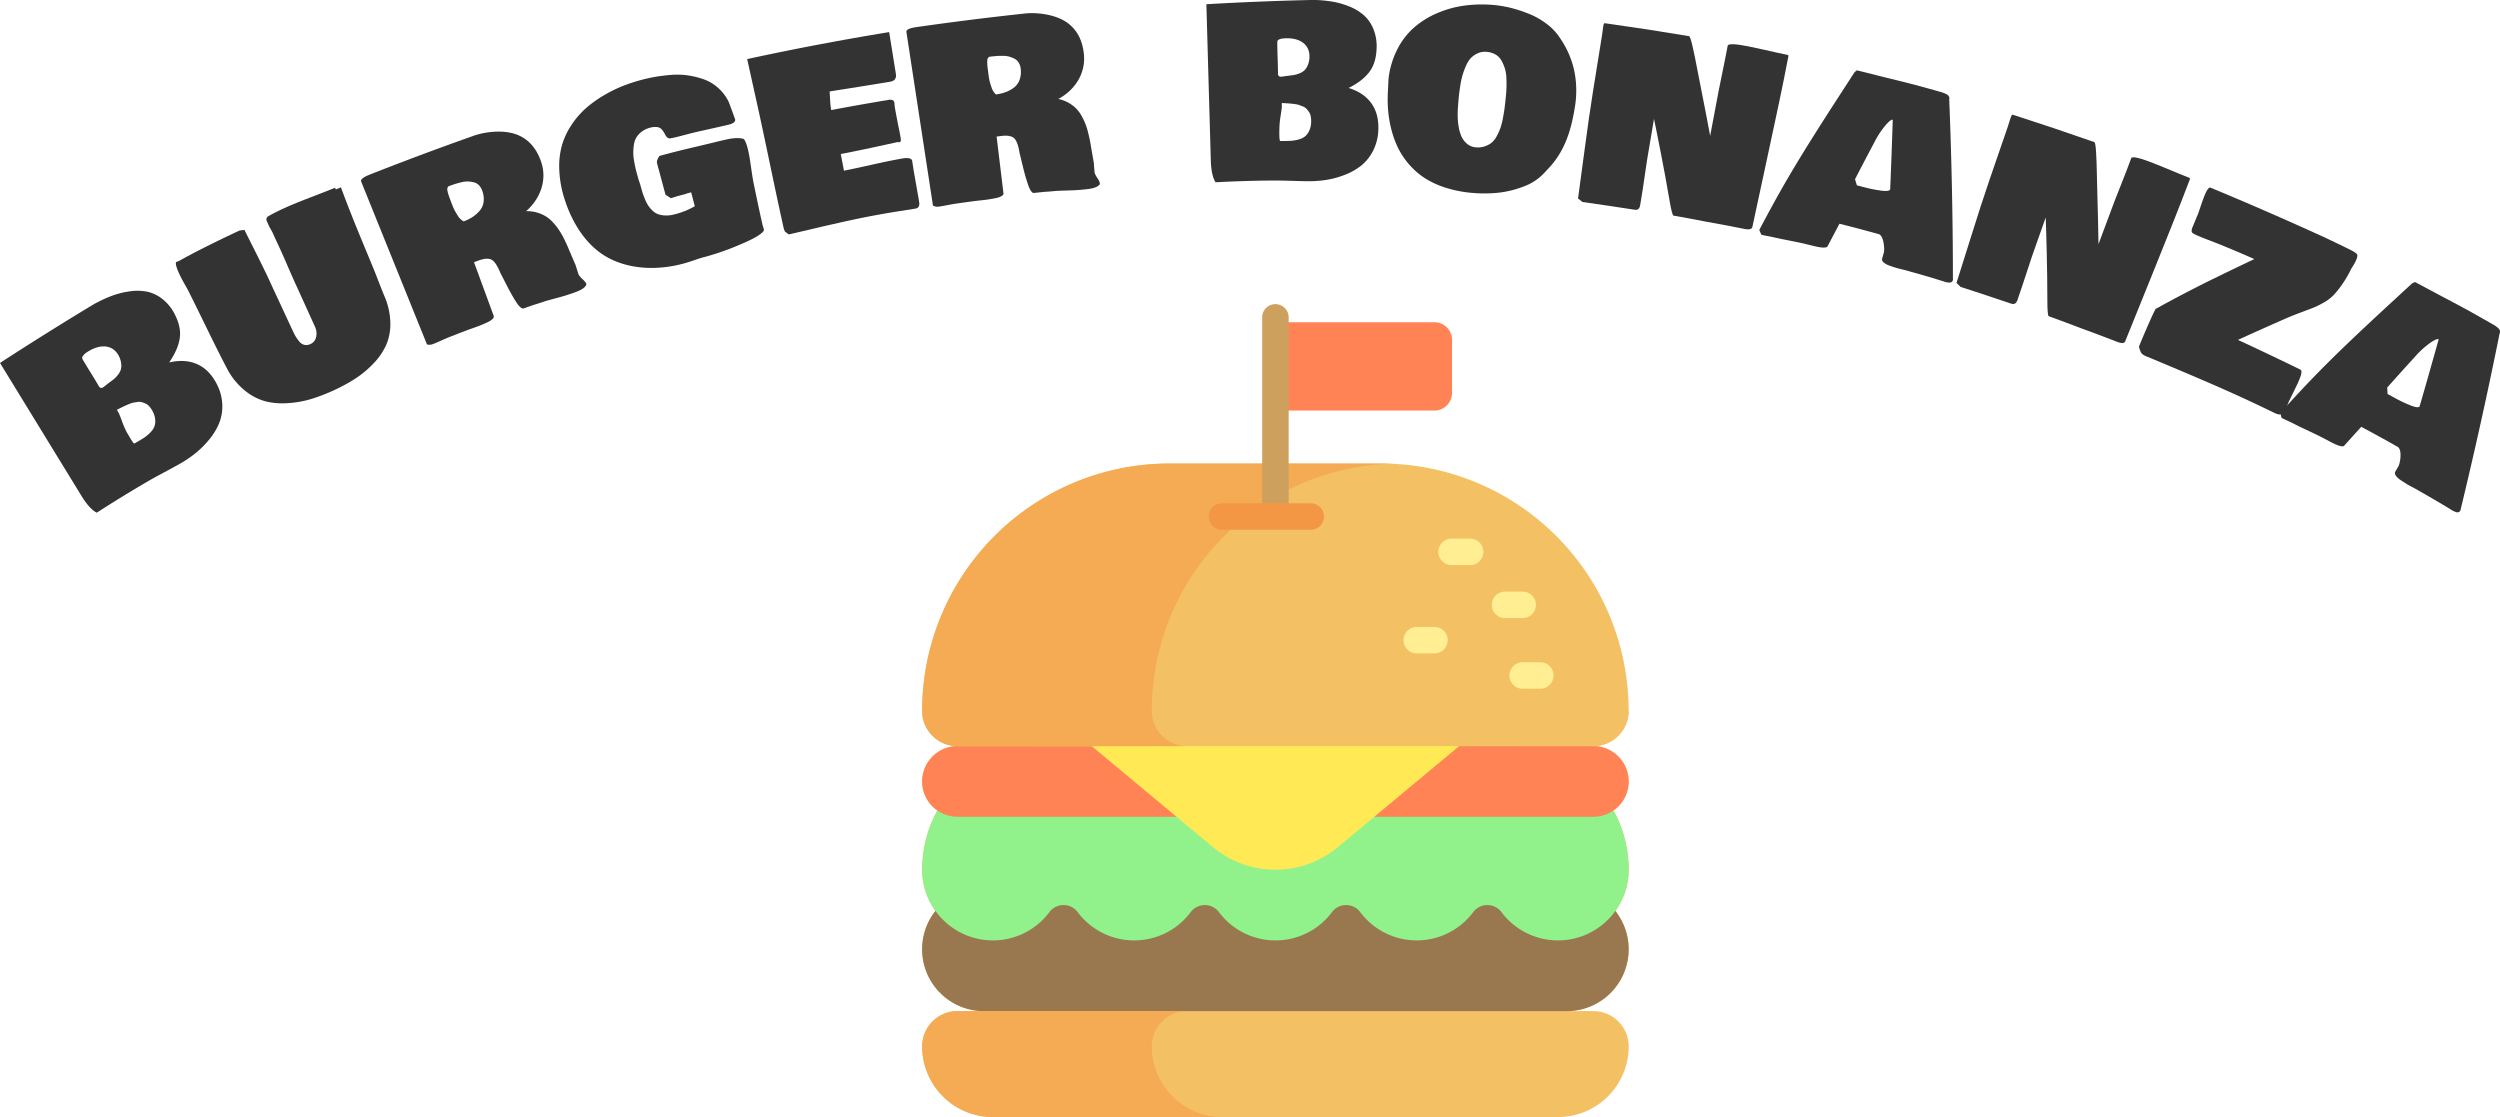 <svg id="Layer_1" data-name="Layer 1" xmlns="http://www.w3.org/2000/svg" viewBox="0 0 1575.52 703.96"><defs><style>.cls-1{fill:#f4c064;}.cls-2{fill:#99774f;}.cls-3{fill:#91f18b;}.cls-4{fill:#ff8355;}.cls-5{fill:#ffe954;}.cls-6{fill:#f4ab53;}.cls-7{fill:#ffee92;}.cls-8{fill:#cea05d;}.cls-9{fill:#f49744;}.cls-10{fill:#333;}</style></defs><title>burger</title><path class="cls-1" d="M730.26,469.26h0A22.25,22.25,0,0,1,743,509.78a77.49,77.49,0,0,1,9.55,37.39,44.33,44.33,0,0,1-8.37,26,38.95,38.95,0,0,1-30.58,63.07h16.69a22.25,22.25,0,0,1,22.26,22.26A44.52,44.52,0,0,1,708,703H351.83a44.53,44.53,0,0,1-44.53-44.52,22.26,22.26,0,0,1,22.27-22.26h16.69a38.94,38.94,0,0,1-30.58-63.07,44.27,44.27,0,0,1-8.38-26,77.6,77.6,0,0,1,9.55-37.39,22.25,22.25,0,0,1,12.72-40.52h0A22.27,22.27,0,0,1,307.3,447H752.52A22.26,22.26,0,0,1,730.26,469.26Z" transform="translate(273.86 0.96)"/><path class="cls-2" d="M752.52,597.26h0a39,39,0,0,1-38.95,39H346.26a39,39,0,0,1-39-39h0a39,39,0,0,1,39-39H713.57A39,39,0,0,1,752.52,597.26Z" transform="translate(273.86 0.96)"/><path class="cls-3" d="M752.52,547.17h0A44.53,44.53,0,0,1,708,591.7h0a44.45,44.45,0,0,1-35.66-17.88,11,11,0,0,0-8.86-4.39h0a11.06,11.06,0,0,0-8.87,4.39A44.42,44.42,0,0,1,619,591.7h0a44.44,44.44,0,0,1-35.66-17.88,11,11,0,0,0-8.87-4.39h0a11,11,0,0,0-8.86,4.39,44.44,44.44,0,0,1-35.66,17.88h0a44.42,44.42,0,0,1-35.65-17.88,11.06,11.06,0,0,0-8.87-4.39h0a11,11,0,0,0-8.86,4.39,44.45,44.45,0,0,1-35.66,17.88h0a44.45,44.45,0,0,1-35.66-17.88,11,11,0,0,0-8.86-4.39h0a11.06,11.06,0,0,0-8.87,4.39,44.42,44.42,0,0,1-35.65,17.88h0a44.53,44.53,0,0,1-44.53-44.53h0a77.92,77.92,0,0,1,77.92-77.91H674.61A77.91,77.91,0,0,1,752.52,547.17Z" transform="translate(273.86 0.96)"/><path class="cls-4" d="M752.52,491.52h0a22.25,22.25,0,0,1-22.26,22.26H329.57a22.26,22.26,0,0,1-22.27-22.26h0a22.27,22.27,0,0,1,22.27-22.26H730.26A22.26,22.26,0,0,1,752.52,491.52Z" transform="translate(273.86 0.96)"/><path class="cls-5" d="M529.91,547.17h0a61.48,61.48,0,0,1-39.36-14.25l-116.46-97H685.74l-116.47,97A61.44,61.44,0,0,1,529.91,547.17Z" transform="translate(273.86 0.96)"/><path class="cls-1" d="M730.26,469.26H329.57A22.27,22.27,0,0,1,307.3,447h0A155.83,155.83,0,0,1,463.13,291.17H596.7A155.82,155.82,0,0,1,752.52,447h0A22.26,22.26,0,0,1,730.26,469.26Z" transform="translate(273.86 0.96)"/><path class="cls-6" d="M496.52,703H351.83a44.53,44.53,0,0,1-44.53-44.52h0a22.26,22.26,0,0,1,22.27-22.26H474.26A22.26,22.26,0,0,0,452,658.48h0A44.52,44.52,0,0,0,496.52,703ZM463.13,291.17A155.83,155.83,0,0,0,307.3,447h0a22.27,22.27,0,0,0,22.27,22.26H474.26A22.26,22.26,0,0,1,452,447h0A155.83,155.83,0,0,1,607.83,291.17Z" transform="translate(273.86 0.96)"/><path class="cls-7" d="M705.22,424.74a8.35,8.35,0,0,1-8.35,8.35H685.74a8.35,8.35,0,0,1,0-16.7h11.13A8.35,8.35,0,0,1,705.22,424.74Zm-52.87-86.26H641.22a8.35,8.35,0,1,0,0,16.69h11.13a8.35,8.35,0,1,0,0-16.69Zm41.74,41.74a8.35,8.35,0,0,0-8.35-8.35H674.61a8.35,8.35,0,0,0,0,16.7h11.13A8.35,8.35,0,0,0,694.09,380.22Zm-64,13.91H619a8.35,8.35,0,0,0,0,16.7h11.13a8.35,8.35,0,0,0,0-16.7Z" transform="translate(273.86 0.96)"/><path class="cls-4" d="M630.09,257.78H529.91V202.13H630.09a11.13,11.13,0,0,1,11.13,11.13v33.39A11.13,11.13,0,0,1,630.09,257.78Z" transform="translate(273.86 0.96)"/><path class="cls-8" d="M538.26,199.35V324.57H521.57V199.35a8.35,8.35,0,1,1,16.69,0Z" transform="translate(273.86 0.96)"/><path class="cls-9" d="M560.52,324.57a8.34,8.34,0,0,1-8.35,8.34H496.52a8.35,8.35,0,1,1,0-16.69h55.65A8.35,8.35,0,0,1,560.52,324.57Z" transform="translate(273.86 0.96)"/><path class="cls-10" d="M-221.68,312.92l-52.18-85.15q29.24-19,59.11-37a88,88,0,0,1,10.94-5.14,53.38,53.38,0,0,1,11.32-2.92,32.52,32.52,0,0,1,11.08.1,23.53,23.53,0,0,1,9.78,4.56,28.12,28.12,0,0,1,7.91,9.77c2.84,5.49,3.86,10.6,3.1,15.32s-3,9.71-6.6,15c6.72-1.56,12.63-1.17,17.72,1.13s9.13,6.43,12.19,12.37a30.25,30.25,0,0,1,3.54,13.15,28.48,28.48,0,0,1-2.1,11.92,40.6,40.6,0,0,1-6.44,10.36,59.31,59.31,0,0,1-8.9,8.71,76.37,76.37,0,0,1-10.14,6.7c-2.08,1.16-5.24,2.86-9.47,5.13s-7.42,4-9.51,5.25c-11,6.37-21.81,13.05-32.54,19.95Q-217,320.07-221.68,312.92Zm0-87.25q1.66,2.9,5.14,8.51t5.14,8.52a1.71,1.71,0,0,0,2.44.49c.55-.33,1.6-1.22,3-2.3s2.6-1.93,3.43-2.57a17.88,17.88,0,0,0,2.78-2.8,10.31,10.31,0,0,0,2-3.47,9.81,9.81,0,0,0,.24-4.08,13.75,13.75,0,0,0-1.74-5.1c-3.65-6.58-11.5-7.45-20-1.72A8,8,0,0,0-222,224,2.25,2.25,0,0,0-221.7,225.67Zm29.27,48.39q2.72,4.77,3.25,4.47l2.11-1.2c1.71-1,3.17-1.87,4.37-2.69a24.66,24.66,0,0,0,3.62-3.1,11,11,0,0,0,2.52-3.74,10.47,10.47,0,0,0,.48-4.47,13.72,13.72,0,0,0-1.79-5.45,14.39,14.39,0,0,0-2-2.8,7.11,7.11,0,0,0-2.36-1.74,20.59,20.59,0,0,0-2.38-.89,6.25,6.25,0,0,0-2.69-.07c-1.05.16-1.92.3-2.59.42a14.38,14.38,0,0,0-2.79.93c-1.19.5-2.05.87-2.56,1.1s-1.4.67-2.65,1.29-2,1-2.33,1.2l1.39,2.45q.34.75,2,5.17a50.64,50.64,0,0,0,3,6.8Z" transform="translate(273.86 0.96)"/><path class="cls-10" d="M-130.72,231.44c-8.24-15.69-16.1-32.54-24.27-48.75l-.4-.79q-.24-.47-1.8-3.21c-1-1.83-1.9-3.4-2.57-4.73q-4-8-3.12-9.73c.24-.12.61-.27,1.11-.47a11.1,11.1,0,0,0,1.1-.47c9.08-5.09,18.4-9.68,27.75-14.24,3.92-1.87,5.88-2.8,9.81-4.64a7.68,7.68,0,0,1,1.76-.29,5,5,0,0,0,1.51-.26q1.61,3.27,5.62,11.22t6.86,13.83q2.86,5.86,5.45,11.62l12.2,26.24c.77,1.66,1.44,3,2,4a26.71,26.71,0,0,0,2.34,3.33,6,6,0,0,0,3.3,2.27,5.94,5.94,0,0,0,3.88-.52,6.14,6.14,0,0,0,3.57-4.53,10,10,0,0,0-.74-6.39l-11.22-24.73q-2.12-4.48-6.36-14.3t-6.86-15.22l-2.2-4.87q-.35-.74-1.17-2.19c-.56-1-1-1.73-1.21-2.27l-1.47-3.24a2.32,2.32,0,0,1,1-2.75c11.91-6.88,28-12.19,42.16-18l.46,1.09,3.23-1.34c4.24,11.51,8.8,22.91,13.5,34.24,2.55,6.14,3.82,9.21,6.36,15.35q1.29,3.09,3.78,9.52t3.79,9.51a44.73,44.73,0,0,1,3.71,16.94,33.19,33.19,0,0,1-2.78,14.13,41.73,41.73,0,0,1-8.09,11.55A64.38,64.38,0,0,1-50,237.69a106.41,106.41,0,0,1-13.58,7.36,112.43,112.43,0,0,1-14,5.4A65.06,65.06,0,0,1-92,253.07,44.92,44.92,0,0,1-106.4,252a34.62,34.62,0,0,1-13.1-6.81A43.22,43.22,0,0,1-130.72,231.44Z" transform="translate(273.86 0.96)"/><path class="cls-10" d="M95.32,179q-1,2-5.84,3.91a124.09,124.09,0,0,1-12.09,3.83c-4.85,1.31-7.44,2-7.76,2.15q-4.71,1.6-6.83,2.19l-6.91,2.41c-1.13,0-2.52-1.19-4.18-3.68a118.42,118.42,0,0,1-6.23-11l-4-7.76q-2.76-6.81-5.52-8.31c-1.85-1-4.52-.86-8,.41l-3.1,1.14,12.48,34a2.2,2.2,0,0,1-.94,1.92,12.78,12.78,0,0,1-3.47,2.12q-2.37,1.08-4.25,1.83t-5,1.84c-2.07.73-3.34,1.19-3.79,1.37-3.95,1.51-5.92,2.27-9.86,3.81-5.56,2.18-10.18,4.67-12.5,5.13a9.2,9.2,0,0,1-2.3-.19q-20.73-51.33-41.47-102.64c-.52-1.28,1.18-2.72,5.11-4.29Q-9,96.51,23.54,85c8.07-3.09,20-4.35,28.34-1.13,7.43,2.87,12.53,8.79,15.39,17.46,3.76,11.41-.72,23.09-9.59,30.8A22.84,22.84,0,0,1,70,135.32a21.1,21.1,0,0,1,4.59,3.84,37.82,37.82,0,0,1,3.72,4.65,51.38,51.38,0,0,1,3.15,5.45q1.62,3.23,2.63,5.62c.67,1.61,1.48,3.51,2.43,5.73s1.7,4,2.26,5.23l2,6.22a13.13,13.13,0,0,0,2.31,2.76,14.21,14.21,0,0,1,2.34,2.61C95.79,178.2,95.69,178.9,95.32,179ZM9.39,123.51c1,2.79,1.81,4.85,2.35,6.17a32.69,32.69,0,0,0,2.74,5,9.79,9.79,0,0,0,3.87,3.88,27.58,27.58,0,0,0,5.5-2.7,21.58,21.58,0,0,0,4.5-3.91,10.72,10.72,0,0,0,2.54-5.58,14.69,14.69,0,0,0-.84-7.14,9.08,9.08,0,0,0-2.15-3.53,6.71,6.71,0,0,0-3.26-1.8,19,19,0,0,0-3.6-.49,15.35,15.35,0,0,0-4,.47c-1.5.36-2.67.67-3.51.92s-1.86.59-3,1l-1.75.64a2.76,2.76,0,0,0-.71,2.48A23.82,23.82,0,0,0,9.39,123.51Z" transform="translate(273.86 0.96)"/><path class="cls-10" d="M82,124.72a68.12,68.12,0,0,1-3.39-18.61A48.93,48.93,0,0,1,80.34,90.4a46.93,46.93,0,0,1,6.14-12.91,53.2,53.2,0,0,1,9.1-10.42,72.22,72.22,0,0,1,11.21-8,86.06,86.06,0,0,1,11.89-5.85,109.27,109.27,0,0,1,11.68-3.83q4.41-1.18,8.73-1.93t9.84-1.2a47,47,0,0,1,10.59.28,53.36,53.36,0,0,1,9.94,2.41,27.45,27.45,0,0,1,9,5.25,28.66,28.66,0,0,1,6.74,8.67q.87,2,4.26,11.5c.13,1.49-1.29,2.58-4.27,3.29-4.27,1-10.49,2.38-18.66,4.22s-14.81,4-18.34,4.38a2.36,2.36,0,0,1-1.71-.78,5.84,5.84,0,0,1-1.19-1.67,14.73,14.73,0,0,0-1.17-2A8.75,8.75,0,0,0,142.53,80a4.88,4.88,0,0,0-2.64-.91,11.62,11.62,0,0,0-4.15.46,14.79,14.79,0,0,0-5.3,2.56,13.42,13.42,0,0,0-3.31,3.64,12.85,12.85,0,0,0-1.54,4.82,35.22,35.22,0,0,0-.35,5.15,34.57,34.57,0,0,0,.66,5.59c.41,2.22.78,4,1.1,5.2s.78,2.89,1.35,4.94c.18.62.42,1.37.72,2.26s.5,1.51.59,1.84l.61,2.14c.42,1.53.8,2.78,1.13,3.77s.83,2.23,1.48,3.74a20.94,20.94,0,0,0,2,3.72,18.83,18.83,0,0,0,2.65,3,9.87,9.87,0,0,0,3.54,2.18,15.42,15.42,0,0,0,4.56.74,19.39,19.39,0,0,0,5.73-.75A47.92,47.92,0,0,0,164,129l-2.28-8.76-3.18.83,0,.14-5.21,1.38c-.39.1-1.07.31-2,.62s-1.78.55-2.4.72l-3.38-2.16L140.23,102c-.33-1.24.18-2.82,1.56-4.72l5.31-1.42q5.52-1.47,13.45-3.35t12.15-2.89l5.91-1.44q4.29-1,6.71-1.53a30.7,30.7,0,0,1,5.53-.58c2.07,0,4,.33,4.35.93,3.37,5.4,4,18.48,5.93,27.72q3.76,18.22,5.65,26.42a5.37,5.37,0,0,0,.23.67,4.72,4.72,0,0,1,.24.74l.37,1.59c-1.17,2.3-6,5.19-14.53,8.78a164.87,164.87,0,0,1-21.74,7.76l-1.83.47c-1.31.35-3.23.95-5.75,1.83s-4.47,1.48-5.75,1.85c-15.38,4.41-33.17,4.56-47.77-2.91C95.88,154.61,86.72,139.53,82,124.72Z" transform="translate(273.86 0.96)"/><path class="cls-10" d="M219.9,142.31l-.61-2.75c-2.69-12.2-5.26-24.42-7.82-36.64s-5.12-24.45-7.81-36.65q-3.33-15-6.64-30,44.55-9.66,89.48-17l3.85,24,.18,1.1.18,1.17a9,9,0,0,1,.1,1.07,2.58,2.58,0,0,1-.1,1.11l-.39.93a2,2,0,0,1-.67.89,5.73,5.73,0,0,1-1.15.6,6.92,6.92,0,0,1-1.63.45l-2.12.35Q266.9,53.87,249,56.66c0,.8.11,2,.19,3.7s.18,3.14.29,4.4a36.72,36.72,0,0,0,.5,3.64q17.79-3.37,35.66-6.33a5.32,5.32,0,0,1,3.1.09,2.34,2.34,0,0,1,1.06,1.78c0,.25.08.64.11,1.19s.08.94.12,1.18q.57,3.52,1.91,10.36c.9,4.57,1.73,8.18,1.92,10.37.08.92-.3,1.55-.94,1.65a1,1,0,0,1-.79-.17c-11.39,2.47-22.76,5-34.21,7.23l-1.91.36,2,10.49c4.33-.82,10.54-2.18,18.68-4s14.25-3,18.35-3.72q4.83-.78,5.89,1.16c.35,2.23.53,3.34.88,5.57s1,5.8,1.8,10.38,1.43,8,1.8,10.38-.37,3.82-2.28,4.12l-11.45,1.82q-7.74,1.23-11.73,2c-9.82,1.74-19.6,3.88-29.27,6.08-9.11,2.07-18.28,4.28-27.43,6.4-1-.76-1.49-1.13-2.49-1.88Q220,142.9,219.9,142.31Z" transform="translate(273.86 0.96)"/><path class="cls-10" d="M418.74,115.66c-1,1.17-3.14,2-6.51,2.46a118.53,118.53,0,0,1-12.51.94c-5,.16-7.62.27-8,.3q-4.89.48-7.07.56l-7.19.75q-1.63-.35-3.19-4.54a118,118,0,0,1-3.5-12.15q-1.95-8-2.09-8.47-1.11-7.26-3.43-9.36c-1.55-1.39-4.15-1.88-7.79-1.45l-3.25.39q2.17,18,4.34,35.94c0,.61-.47,1.16-1.33,1.66a13,13,0,0,1-3.82,1.26c-1.68.33-3.18.59-4.49.79s-3.05.4-5.21.63-3.48.39-3.95.46c-4.14.55-6.2.84-10.33,1.42-5.83.83-10.83,2.17-13.16,2.08a8.39,8.39,0,0,1-2.16-.72q-8.37-54.72-16.73-109.42c-.21-1.37,1.74-2.38,5.87-3Q337,11.33,370.86,7.68c8.47-1.14,20.29.41,27.53,5.43,6.5,4.51,10.08,11.45,10.88,20.54,1,11.9-5.85,22.26-16.19,27.76a21.87,21.87,0,0,1,6.32,2.33,22.51,22.51,0,0,1,4.83,3.57,21.07,21.07,0,0,1,3.55,4.8,41.15,41.15,0,0,1,2.54,5.37,52.7,52.7,0,0,1,1.79,6q.84,3.51,1.27,6.08c.29,1.71.63,3.76,1.05,6.13s.74,4.25,1,5.62l.52,6.5a13.3,13.3,0,0,0,1.61,3.23,13.67,13.67,0,0,1,1.65,3.07C419.39,115,419.13,115.63,418.74,115.66ZM348.56,41.84q.54,4.41.87,6.54a34.43,34.43,0,0,0,1.51,5.5,9.9,9.9,0,0,0,2.85,4.67,26.41,26.41,0,0,0,5.89-1.37,21.09,21.09,0,0,0,5.22-2.75,10.68,10.68,0,0,0,3.7-4.85,14.77,14.77,0,0,0,.8-7.13,9,9,0,0,0-1.27-3.93A6.73,6.73,0,0,0,365.4,36a19.6,19.6,0,0,0-3.35-1.31,14.93,14.93,0,0,0-3.92-.45c-1.52,0-2.72,0-3.59.08s-1.91.15-3.13.29l-1.83.22a2.7,2.7,0,0,0-1.24,2.24A23.7,23.7,0,0,0,348.56,41.84Z" transform="translate(273.86 0.96)"/><path class="cls-10" d="M489.24,101.52q-1.42-49.9-2.83-99.82Q520.07-.24,553.74-1a83.1,83.1,0,0,1,11.69,1,51,51,0,0,1,10.94,3.07,31.85,31.85,0,0,1,9.3,5.58,23.71,23.71,0,0,1,6.05,8.81,29.07,29.07,0,0,1,1.95,12.41q-.39,9.27-4.8,14.84c-2.93,3.72-7.2,7-12.81,9.76,6.41,2,11.22,5.25,14.4,9.76s4.6,10.11,4.31,16.78a31,31,0,0,1-3.38,13.18,28.56,28.56,0,0,1-7.53,9.32,39.67,39.67,0,0,1-10.44,5.8,56.68,56.68,0,0,1-11.71,3.15,71.44,71.44,0,0,1-11.76.78c-2.31,0-5.78-.12-10.43-.25s-8.16-.2-10.51-.18c-12.25.06-24.53.46-36.82,1.09Q489.7,110,489.24,101.52ZM531.1,25.87c0,2.22.07,5.54.22,9.94s.22,7.71.22,9.94a1.66,1.66,0,0,0,1.81,1.63c.62,0,1.93-.25,3.67-.47s3.11-.39,4.12-.53a17.59,17.59,0,0,0,3.68-1,10.1,10.1,0,0,0,3.39-2,10,10,0,0,0,2.17-3.42,14,14,0,0,0,1-5.3c.11-7.51-6.1-12.17-16-11.42a7.63,7.63,0,0,0-3.76,1A2.32,2.32,0,0,0,531.1,25.87Zm1.28,56.53q0,5.49.58,5.49h2.36c1.91,0,3.56-.05,5-.16a22.3,22.3,0,0,0,4.53-.89,10.54,10.54,0,0,0,3.92-2,10.3,10.3,0,0,0,2.56-3.64,14.06,14.06,0,0,0,1.12-5.62,14.73,14.73,0,0,0-.32-3.42,7.21,7.21,0,0,0-1.15-2.69,19,19,0,0,0-1.57-1.95,6.1,6.1,0,0,0-2.22-1.4l-2.38-.92a13.57,13.57,0,0,0-2.8-.58c-1.24-.16-2.14-.26-2.68-.31s-1.5-.13-2.84-.21-2.19-.11-2.54-.12v2.82q-.07.83-.79,5.49a51.58,51.58,0,0,0-.72,7.42C532.39,80.8,532.39,81.33,532.38,82.4Z" transform="translate(273.86 0.96)"/><path class="cls-10" d="M600.8,56.94c.16-3.26.24-4.9.39-8.16a54.6,54.6,0,0,1,5.57-18.7,46,46,0,0,1,10.73-13.87,55.27,55.27,0,0,1,14.66-9,65.61,65.61,0,0,1,17.18-4.68,83.59,83.59,0,0,1,18.27-.34A71.66,71.66,0,0,1,678.23,4a87.5,87.5,0,0,1,11.52,3.77,47.81,47.81,0,0,1,11.33,6.48,34.72,34.72,0,0,1,8.44,9.15,57.33,57.33,0,0,1,8.68,20,62.06,62.06,0,0,1,.6,22.1c-2.16,14-5.83,27.62-15.9,38.7-1.5,1.61-2.24,2.42-3.73,4A33.15,33.15,0,0,1,686,116.71a62.62,62.62,0,0,1-16.13,3.84,87.09,87.09,0,0,1-15.82.06,75.84,75.84,0,0,1-17-3.32,54.7,54.7,0,0,1-13.21-6.14,46.57,46.57,0,0,1-9.73-8.56,48.43,48.43,0,0,1-6.87-10.26,60.62,60.62,0,0,1-4.2-11.51,73.94,73.94,0,0,1-2.08-12A88.53,88.53,0,0,1,600.8,56.94Zm62.3-25.21a11,11,0,0,0-5.73.92A13.36,13.36,0,0,0,653,35.71a17.9,17.9,0,0,0-3.13,5.15,46.68,46.68,0,0,0-2.15,5.93,56.33,56.33,0,0,0-1.37,6.74c-.42,2.72-.69,4.83-.84,6.33s-.3,3.44-.49,5.81-.26,4.43-.24,6.49a41.25,41.25,0,0,0,.6,6.59,25.42,25.42,0,0,0,1.74,6.17,12.67,12.67,0,0,0,3.4,4.6,9.75,9.75,0,0,0,5.31,2.35A14.11,14.11,0,0,0,666.13,89a13.52,13.52,0,0,0,3.29-4.2,35.59,35.59,0,0,0,2.33-5.22,43.26,43.26,0,0,0,1.59-6.33c.47-2.53.83-4.72,1.06-6.56s.48-4.17.76-7c.2-2.06.33-4,.38-5.77s0-3.78-.07-6a22.23,22.23,0,0,0-1-5.87,25.52,25.52,0,0,0-2.14-4.9,10,10,0,0,0-3.69-3.74A13,13,0,0,0,663.1,31.73Z" transform="translate(273.86 0.96)"/><path class="cls-10" d="M720.64,124.11l4.47-33.24c3-23.2,6.87-46.3,10.61-69.39.33-2.41.49-3.61.82-6,.14-1.08.44-1.69.88-1.83q26.64,3.72,53.16,8.17.76.14,2.15,6.09t3.14,15.28q1.75,9.31,2.51,12.85,2.86,14.29,5.52,28.63,2.65-14.15,5.33-28.29.67-3.64,2.71-13.34c1.35-6.47,2.32-11.56,3-15.18.24-1.36,4.49-1.29,12.69.33q3.84.75,10.49,2.25c4.43,1,7.16,1.63,8.18,1.84l5.82,1.24c.82.17,1.2.41,1.14.7-3.69,19.33-7.84,38.58-12,57.83l-10.83,50.34q-.9,1.77-5,.92l-1.85-.39c-2.46-.52-6.1-1.23-10.91-2.1s-8.45-1.53-10.92-2c-8.37-1.63-12.57-2.41-21-3.91-.62-.36-1.47-3.68-2.52-9.94-1.66-9.82-3.51-19.67-5.4-29.45-2.48-12.84-4-20-4.33-21.55q-.71,4.32-2.17,12.88t-2.17,12.87q-.53,3.23-1.43,9.69c-.61,4.31-1.08,7.54-1.43,9.69-.6,3.69-.9,5.54-1.51,9.23-.36,2.24-1.5,3.21-3.4,2.9q-16.47-2.56-33-4.9Z" transform="translate(273.86 0.96)"/><path class="cls-10" d="M834.87,143.93c5.59-10.62,11.32-21.16,17.33-31.49,7.37-12.67,15.25-25.25,23.15-37.64,6.39-10,12.92-20,19.37-30a12.23,12.23,0,0,1,1.64-1.43c5.12,1.25,7.68,1.89,12.8,3.19,3,.76,7.42,1.84,13.27,3.28s10.27,2.59,13.25,3.4c5.1,1.39,7.65,2.1,12.74,3.54.76.21,1.38.4,1.88.57s1.09.4,1.77.69a6.59,6.59,0,0,1,1.58.92,3.05,3.05,0,0,1,.85,1.17,2.2,2.2,0,0,1,.06,1.48q2.28,56.93,2.33,113.86a2.09,2.09,0,0,1-1.62,1.64,9.82,9.82,0,0,1-4-.65c-2.57-.8-3.85-1.19-6.42-2q-2.79-.86-8.34-2.43c-3.69-1.05-6.47-1.83-8.34-2.38-.56-.16-1.7-.45-3.43-.87s-3.17-.81-4.33-1.16-2.43-.8-3.83-1.32a10.57,10.57,0,0,1-3.21-1.75,3,3,0,0,1-1.21-2.07c.53-1.88.79-2.83,1.31-4.71a21.46,21.46,0,0,0-.65-7.27c-.63-2.33-1.62-3.67-2.94-4-9.79-2.66-14.69-4-24.51-6.45-3,5.72-4.54,8.59-7.54,14.32-.81,1-3.59.93-8.34-.23l-5.65-1.38c-2-.48-5.06-1.13-9.1-1.93s-7.08-1.41-9.11-1.87l-2-.44c-.76-.18-2-.42-3.6-.73s-2.91-.57-3.8-.77A24.76,24.76,0,0,1,834.87,143.93Zm60.31-32,1.17,3.9,4.79,1.24a83.48,83.48,0,0,0,10.8,2.14q5,.61,5.41-.88.92-21.91,1.61-43.82c-.9-.24-2.54,1.06-4.91,3.92a56.37,56.37,0,0,0-6.57,10.09C902.52,97.89,900.06,102.57,895.18,112Z" transform="translate(273.86 0.96)"/><path class="cls-10" d="M959.14,177.32l10.08-32c6.89-22.36,14.66-44.45,22.29-66.56l1.83-5.8c.33-1,.73-1.59,1.19-1.65q25.86,8.3,51.47,17.29c.49.18.87,2.31,1.11,6.39s.43,9.28.54,15.61.21,10.69.32,13.1q.43,14.6.66,29.2l10.08-27q1.3-3.48,5-12.68c2.43-6.14,4.26-11,5.53-14.45.47-1.29,4.69-.48,12.58,2.55q3.69,1.41,10.06,4.06c4.25,1.77,6.86,2.87,7.84,3.26l5.6,2.24c.78.32,1.12.61,1,.89-7,18.42-14.33,36.67-21.69,54.93l-19.29,47.74c-.8,1.06-2.49,1.07-5.09,0l-1.77-.71c-2.37-.94-5.87-2.28-10.51-4s-8.16-3-10.54-3.9c-8.06-3.07-12.1-4.57-20.2-7.52-.56-.46-.83-3.89-.83-10.24,0-10-.16-20-.39-30-.29-13.09-.6-20.46-.65-22q-1.44,4.14-4.34,12.32t-4.34,12.31c-.71,2.06-1.74,5.16-3.06,9.31s-2.35,7.24-3.07,9.3l-3,8.84q-1.12,3.21-3.88,2.27-15.93-5.4-31.92-10.56Z" transform="translate(273.86 0.96)"/><path class="cls-10" d="M1074.13,217.45l.9-2.2q2.43-5.9,5.94-13.84c2.34-5.29,3.71-7.91,3.79-7.83a27.22,27.22,0,0,0,3-1.56c2-1.11,5.64-3.1,11-5.94s11-5.72,16.79-8.65q15.6-7.69,31.28-15.11c-4.32-1.94-10.71-4.71-19.21-8.21s-15.71-5.89-19.3-7.93a1.93,1.93,0,0,1-1-1.65,6.66,6.66,0,0,1,.59-2.36c1.37-3.29,2-4.94,3.41-8.23.19-.45.77-2.14,1.75-5.05s1.79-5.15,2.43-6.71q2.27-5.48,3.73-4.88,36.48,15.14,72.38,31.57c6.12,2.91,9.17,4.38,15.26,7.36,2.77,1.36,4.36,2.43,4.76,3.18s0,2.36-1.24,4.85c-.31.62-.74,1.38-1.31,2.29s-.88,1.42-1,1.55l-.2.4a72.57,72.57,0,0,1-5.85,10,61.07,61.07,0,0,1-5.4,6.68,26.74,26.74,0,0,1-6.19,4.61,55.14,55.14,0,0,1-6.33,3.14q-2.58,1-7.92,3t-8.87,3.53q-15.46,6.77-30.82,13.78,19.77,9.14,39.33,18.71c.5.25.73.79.71,1.64a11.63,11.63,0,0,1-.92,3.56c-.59,1.53-1.13,2.82-1.63,3.87s-1.22,2.55-2.19,4.5l-3,6.12c-.2.4-.55,1.21-1,2.42s-.89,2.14-1.2,2.76c-1,2-2,3.17-3,3.39s-2.47-.14-4.42-1.1l-1.59-.78c-13-6.32-26.07-12.28-39.27-18s-26.37-11.23-39.59-16.74a7.31,7.31,0,0,1-3.07-2A13.56,13.56,0,0,1,1074.13,217.45Z" transform="translate(273.86 0.96)"/><path class="cls-10" d="M1163.34,259.14c8.05-8.93,16.22-17.73,24.61-26.26,10.3-10.48,21.09-20.73,31.84-30.78,8.7-8.12,17.54-16.21,26.3-24.32a14.14,14.14,0,0,1,2-1c4.77,2.52,7.16,3.79,11.91,6.35,2.78,1.5,6.91,3.67,12.36,6.56s9.55,5.12,12.31,6.68c4.72,2.65,7.07,4,11.78,6.68.7.41,1.27.75,1.73,1s1,.67,1.58,1.13a7,7,0,0,1,1.35,1.29,3,3,0,0,1,.56,1.36,2.12,2.12,0,0,1-.28,1.46q-11.25,56-24.69,111.47a2.08,2.08,0,0,1-2,1.18,10.31,10.31,0,0,1-3.78-1.66l-5.9-3.56q-2.57-1.54-7.69-4.51c-3.41-2-6-3.44-7.71-4.45-.52-.3-1.58-.88-3.19-1.73s-3-1.59-4-2.24-2.23-1.39-3.48-2.26a11.3,11.3,0,0,1-2.78-2.52,3.09,3.09,0,0,1-.7-2.32l2.42-4.26a20.74,20.74,0,0,0,1.07-7.23q-.11-3.64-2-4.68c-9-5.09-13.6-7.59-22.73-12.5-4.36,4.79-6.53,7.2-10.86,12-1,.79-3.77,0-8.2-2.33l-5.26-2.77c-1.89-1-4.73-2.38-8.54-4.17s-6.66-3.15-8.56-4.11l-1.85-.94c-.71-.35-1.83-.89-3.38-1.61s-2.74-1.28-3.58-1.7A25.72,25.72,0,0,1,1163.34,259.14Zm67.24-15.89c.09,1.64.14,2.46.23,4.09l4.44,2.42a87.58,87.58,0,0,0,10.19,4.83c3.21,1.24,5.06,1.42,5.57.52q6.1-21.09,12-42.24c-.83-.46-2.77.4-5.79,2.57a55,55,0,0,0-8.9,8.15C1241.18,231.43,1237.64,235.36,1230.58,243.25Z" transform="translate(273.86 0.96)"/></svg>